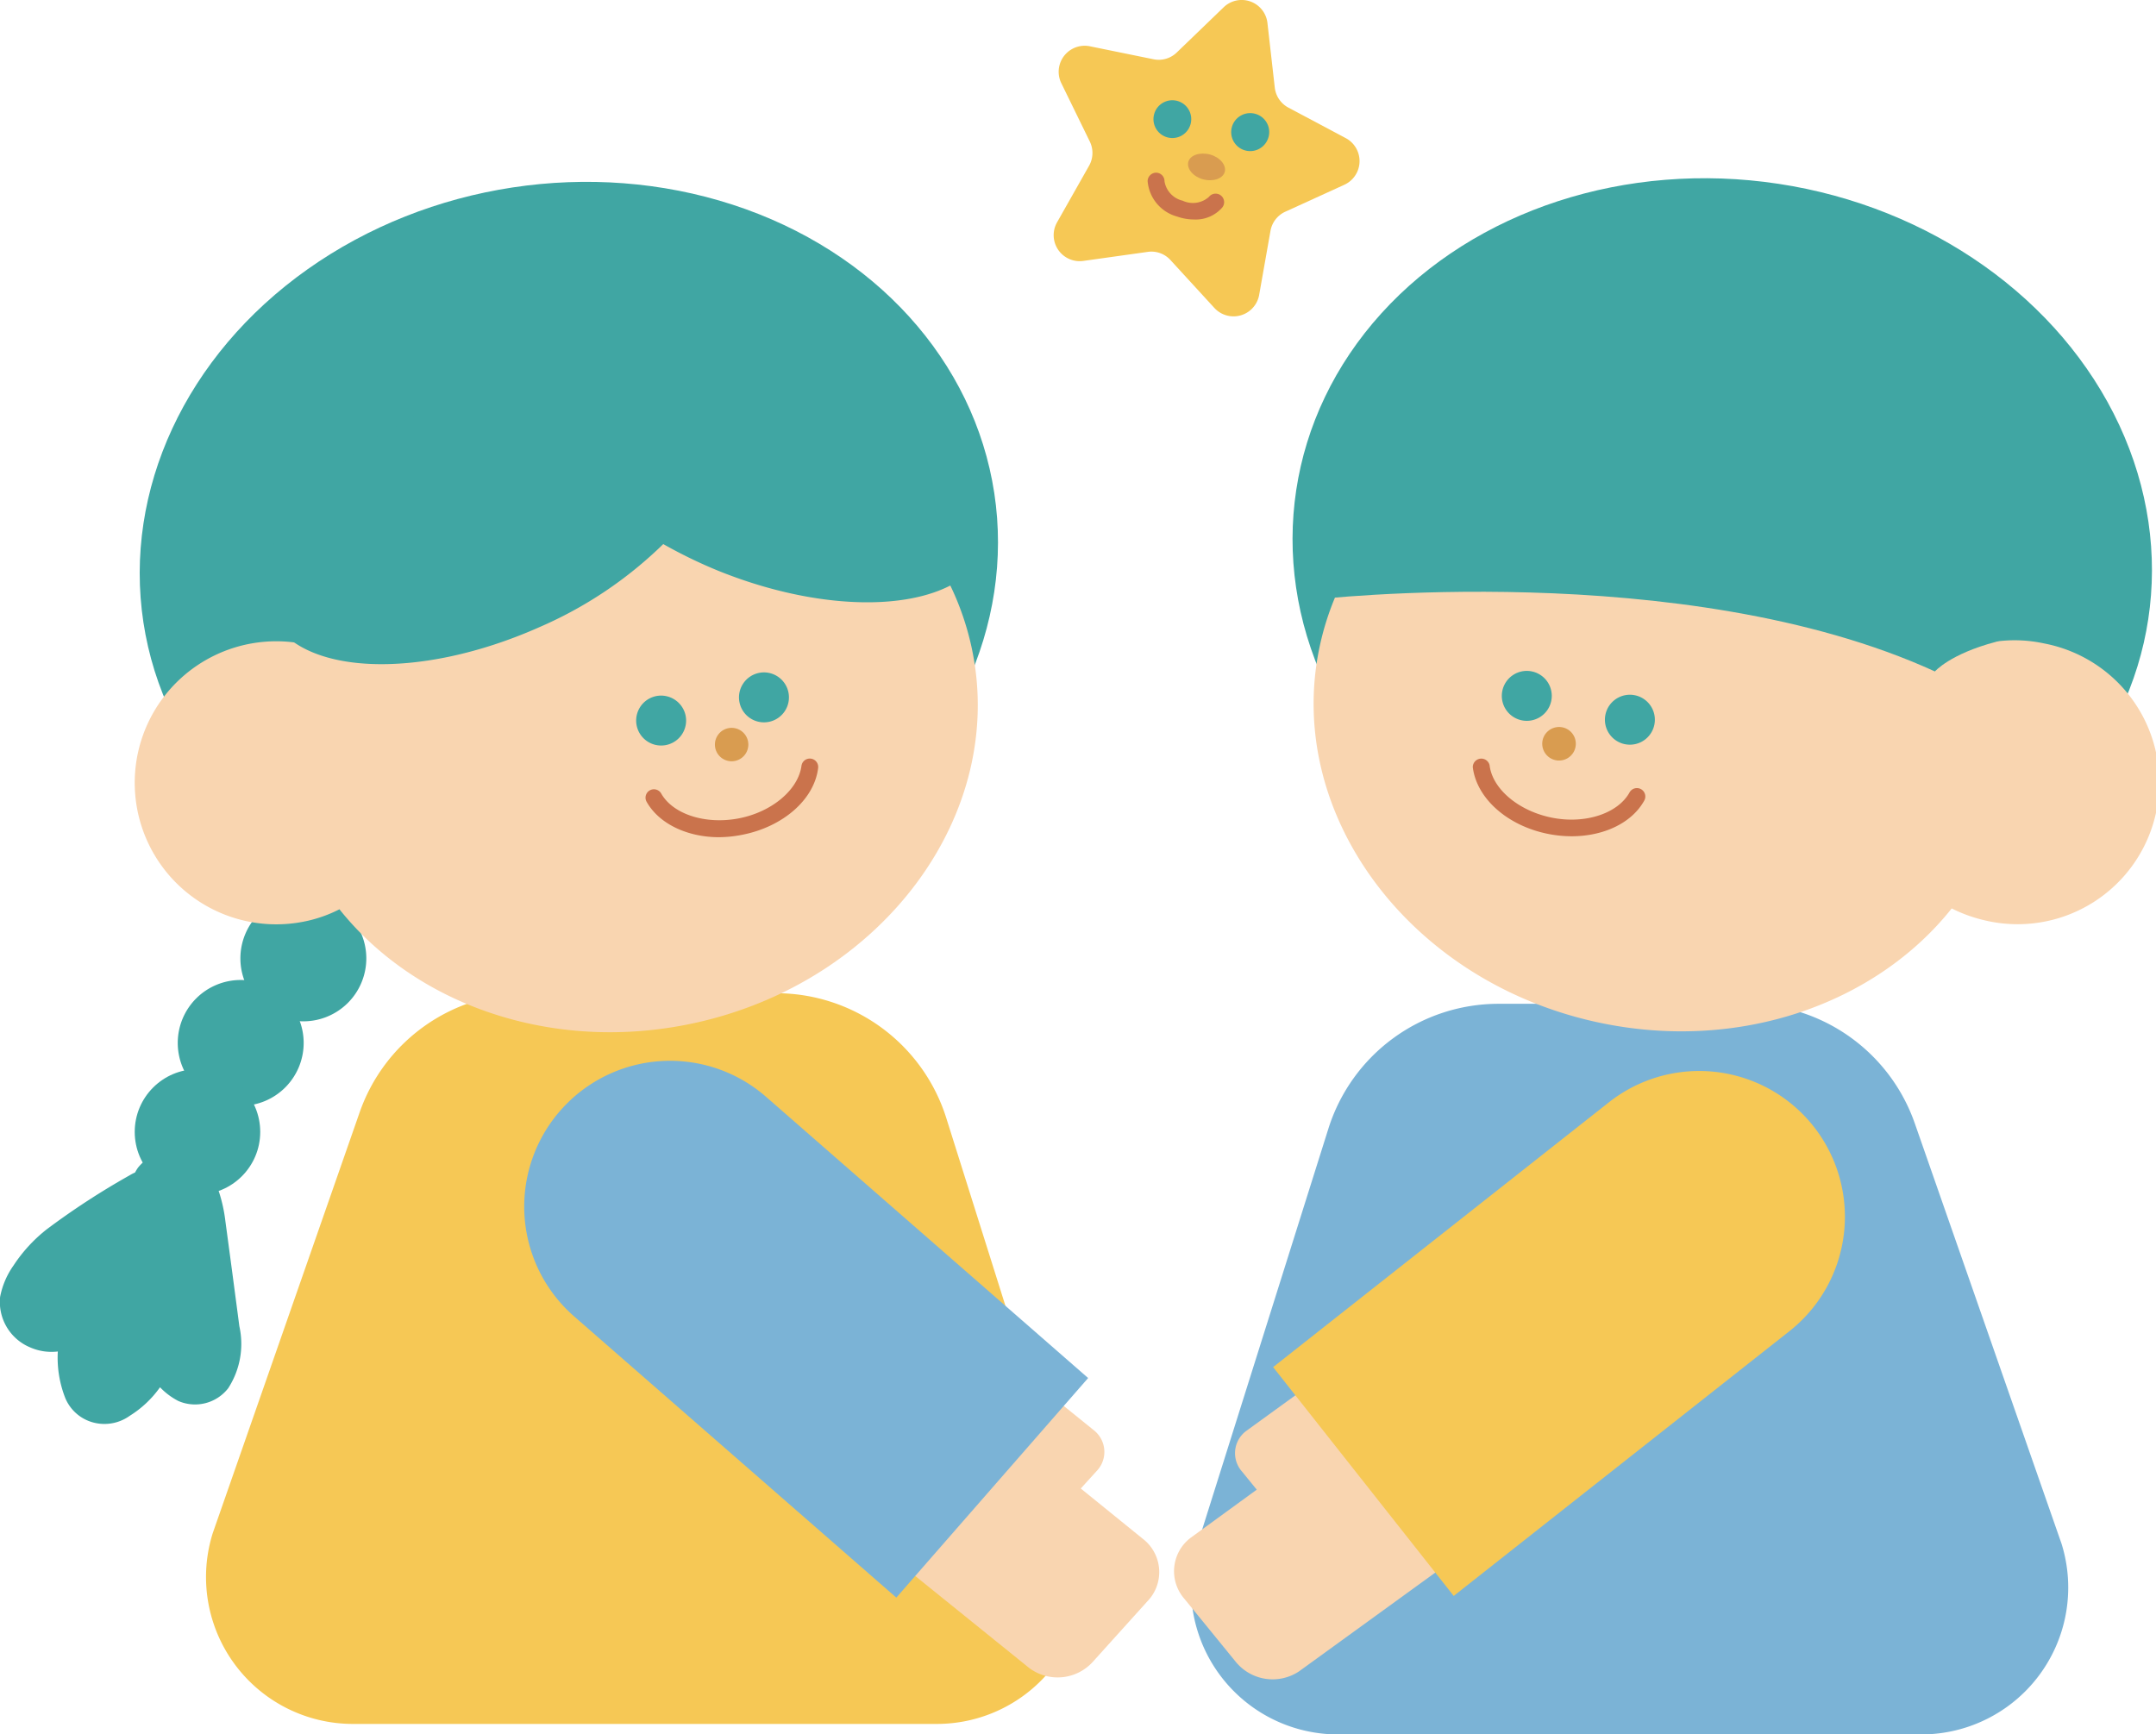 <svg xmlns="http://www.w3.org/2000/svg" viewBox="0 0 205.47 165.32"><defs><style>.cls-1{fill:#40a6a3;}.cls-2{fill:#7bb3d6;}.cls-3{fill:#f6c855;}.cls-4{fill:#d99c50;}.cls-5{fill:#ca734c;}.cls-6{fill:#f9d5b0;}</style></defs><title>4_kids_00</title><g id="圖層_2" data-name="圖層 2"><g id="hand"><path class="cls-1" d="M22.14,121.32l-.66-4.92a14.61,14.61,0,0,0-.61-2.79,7.82,7.82,0,0,0-2.05-3,4.06,4.06,0,0,0-3-.82,4.11,4.11,0,0,0-2.67,1.51,4.34,4.34,0,0,0-.28.46,4.3,4.3,0,0,0-.52.27,72.09,72.09,0,0,0-7.89,5.14,14.45,14.45,0,0,0-3.17,3.45,7.69,7.69,0,0,0-1.28,3,4.69,4.69,0,0,0,2.89,4.82,5.05,5.05,0,0,0,2.61.38,10.52,10.52,0,0,0,.72,4.46,4,4,0,0,0,2.63,2.3,4.14,4.14,0,0,0,3.52-.64,10,10,0,0,0,2.87-2.71A6.58,6.58,0,0,0,17,133.54a4,4,0,0,0,4.75-1.22,7.77,7.77,0,0,0,1.06-5.91C22.59,124.71,22.36,123,22.14,121.32Z"/><path class="cls-1" d="M34.91,91.35a6,6,0,1,1-6-6A6,6,0,0,1,34.91,91.35Z"/><path class="cls-1" d="M28.94,99.41a6,6,0,1,1-6-6A6,6,0,0,1,28.94,99.41Z"/><circle class="cls-1" cx="18.82" cy="107.89" r="5.98"/><path class="cls-2" d="M89.9,81.27l0,0,0-.06Z"/><path class="cls-2" d="M111.63,81.4l0,0,0-.05Z"/><path class="cls-3" d="M120.79,2.2l.7,6.16a2.48,2.48,0,0,0,1.3,1.9l5.47,2.91a2.48,2.48,0,0,1-.14,4.44l-5.63,2.57A2.48,2.48,0,0,0,121.08,22L120,28.11a2.48,2.48,0,0,1-4.27,1.24l-4.19-4.57a2.45,2.45,0,0,0-2.17-.77l-6.13.86a2.48,2.48,0,0,1-2.5-3.68l3.05-5.39a2.48,2.48,0,0,0,.07-2.31l-2.72-5.57a2.48,2.48,0,0,1,2.72-3.51l6.08,1.24A2.47,2.47,0,0,0,112.15,5L116.61.7A2.47,2.47,0,0,1,120.79,2.2Z"/><path class="cls-1" d="M120.86,13.17a1.81,1.81,0,1,1-1.13-2.29A1.8,1.8,0,0,1,120.86,13.17Z"/><path class="cls-4" d="M116.75,16.16c0,.68-.77,1.12-1.75,1s-1.77-.81-1.78-1.5.77-1.12,1.75-1S116.74,15.47,116.75,16.16Z"/><path class="cls-1" d="M113.43,11.94a1.8,1.8,0,1,1-1.13-2.29A1.8,1.8,0,0,1,113.43,11.94Z"/><path class="cls-5" d="M113.79,20.92a4.83,4.83,0,0,1-1.61-.28,3.82,3.82,0,0,1-2.81-3.39.82.82,0,0,1,.82-.79.81.81,0,0,1,.79.83,2.28,2.28,0,0,0,1.73,1.84,2.3,2.3,0,0,0,2.5-.36.81.81,0,1,1,1.28,1A3.34,3.34,0,0,1,113.79,20.92Z"/><path class="cls-3" d="M89.25,164.32H33.62a14,14,0,0,1-13.35-18.17l14-40.11a16.94,16.94,0,0,1,16-11.37H74a17,17,0,0,1,16.17,11.86l12.48,39.62A14,14,0,0,1,89.25,164.32Z"/><path class="cls-2" d="M133,81.19l0,0,0,0Z"/><path class="cls-2" d="M111.06,84l0,0,0-.05Z"/><path class="cls-2" d="M127.49,165.32h55.62a14,14,0,0,0,13.36-18.17l-14-40.11a17,17,0,0,0-16-11.36H142.78a17,17,0,0,0-16.17,11.86l-12.47,39.61A14,14,0,0,0,127.49,165.32Z"/><path class="cls-6" d="M104.22,158.32l5.13-5.69a4,4,0,0,0-.27-5.82L103,141.88l1.49-1.64a2.63,2.63,0,0,0-.18-3.86l-10.8-8.73-3.61,4L92.81,134,82,146,98.1,159A4.53,4.53,0,0,0,104.22,158.32Z"/><path class="cls-2" d="M85.42,152.28,54.71,125.47a13.89,13.89,0,0,1-1.32-19.6h0A13.9,13.9,0,0,1,73,104.54l30.7,26.81Z"/><path class="cls-6" d="M117.72,158.34l-4.84-5.94a4,4,0,0,1,.56-5.8l6.33-4.61-1.4-1.72a2.64,2.64,0,0,1,.36-3.85L130,128.25l3.4,4.17-3,2.21,10.2,12.5L123.8,159.31A4.54,4.54,0,0,1,117.72,158.34Z"/><path class="cls-3" d="M138.54,152.12l32-25.24a13.9,13.9,0,0,0,2.3-19.51h0a13.89,13.89,0,0,0-19.51-2.3l-32,25.24Z"/><ellipse class="cls-1" cx="54.21" cy="53.17" rx="41.01" ry="35.7" transform="translate(-7.37 8.74) rotate(-8.64)"/><path class="cls-6" d="M53.65,39.83C41.18,42.52,31.67,51,28.09,61.24A13.49,13.49,0,1,0,29.18,87.8a12.84,12.84,0,0,0,3.17-1.13c7.25,9.1,20.3,13.75,33.71,10.87,18.08-3.89,30-20,26.52-35.9S71.72,36,53.65,39.83Z"/><path class="cls-1" d="M75.14,66a2.38,2.38,0,1,1-2.81-1.86A2.38,2.38,0,0,1,75.14,66Z"/><path class="cls-4" d="M71.16,70.28a1.59,1.59,0,0,1-2.87,1.38,1.59,1.59,0,1,1,2.87-1.38Z"/><path class="cls-1" d="M65.34,68.21a2.38,2.38,0,1,1-2.81-1.86A2.39,2.39,0,0,1,65.34,68.21Z"/><path class="cls-5" d="M68.52,79.8c-3,0-5.74-1.27-6.92-3.42A.8.8,0,0,1,63,75.61c1.11,2,4.22,3,7.38,2.4s5.68-2.71,6-5a.8.8,0,1,1,1.59.19c-.36,3-3.34,5.61-7.24,6.37A11.74,11.74,0,0,1,68.52,79.8Z"/><path class="cls-1" d="M77.17,32.73C65.42,28,53.94,29,51.53,34.91a5.15,5.15,0,0,0-.16.56,41.88,41.88,0,0,0-9.44,3c-11.58,5.15-18.86,14.08-16.25,20s14.12,6.46,25.7,1.32a39.07,39.07,0,0,0,11.83-7.93,46.14,46.14,0,0,0,5.23,2.54c11.75,4.75,23.23,3.77,25.64-2.19S88.92,37.48,77.17,32.73Z"/><ellipse class="cls-1" cx="164.09" cy="53.08" rx="35.7" ry="41.01" transform="matrix(0.15, -0.99, 0.99, 0.15, 86.97, 207.35)"/><path class="cls-6" d="M164.66,39.75c12.47,2.68,22,11.16,25.55,21.4a13.18,13.18,0,0,1,4.59.18,13.5,13.5,0,1,1-5.67,26.39A14,14,0,0,1,186,86.59c-7.24,9.1-20.29,13.75-33.71,10.86-18.07-3.89-29.94-20-26.51-35.89S146.58,35.86,164.66,39.75Z"/><path class="cls-1" d="M143.17,65.87A2.38,2.38,0,1,0,146,64,2.38,2.38,0,0,0,143.17,65.87Z"/><path class="cls-4" d="M147.14,70.19a1.6,1.6,0,1,0,2.13-.74A1.61,1.61,0,0,0,147.14,70.19Z"/><path class="cls-1" d="M153,68.12a2.38,2.38,0,1,0,2.81-1.85A2.38,2.38,0,0,0,153,68.12Z"/><path class="cls-5" d="M149.78,79.71a11.55,11.55,0,0,1-2.17-.21c-3.9-.75-6.88-3.37-7.25-6.37a.81.81,0,0,1,1.6-.19c.27,2.27,2.78,4.37,5.95,5s6.28-.4,7.39-2.41a.8.8,0,1,1,1.4.78C155.52,78.44,152.84,79.71,149.78,79.71Z"/><path class="cls-1" d="M125.14,57.16S160.45,53.05,184.4,64c0,0,1.44-1.67,5.81-2.82s0-21.06,0-21.06L152.92,27.8,130.84,42.52Z"/></g></g></svg>